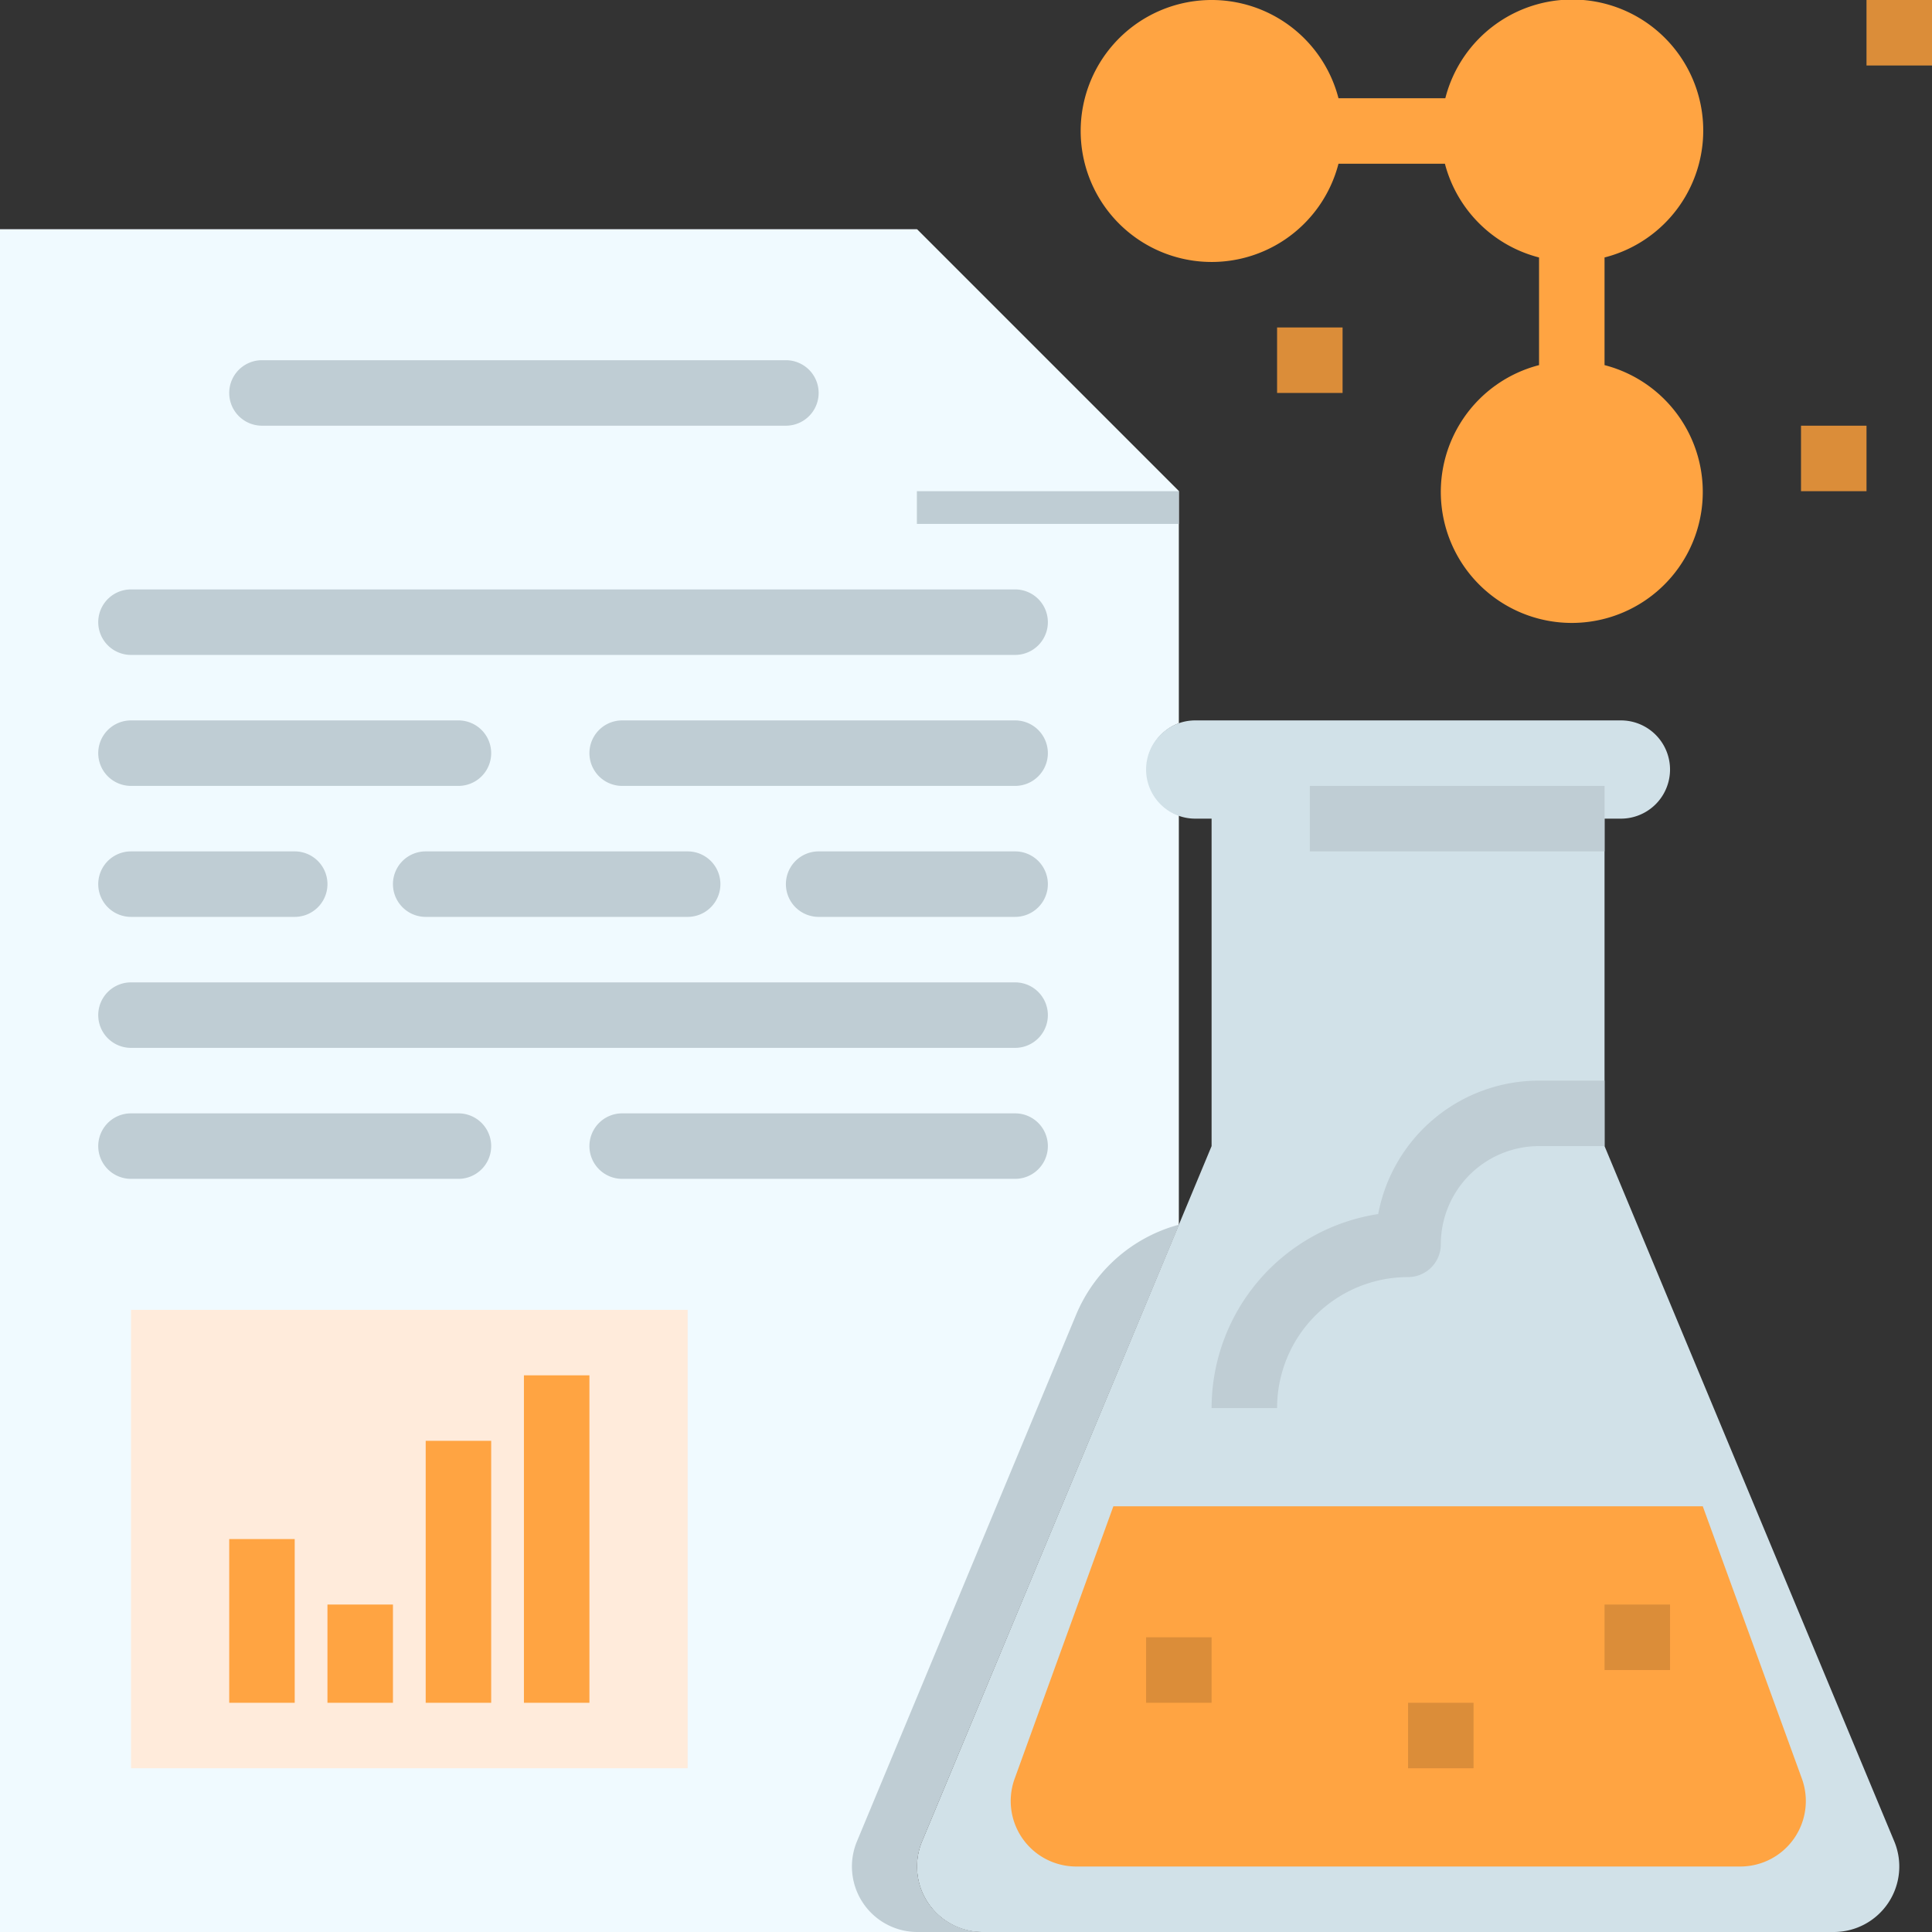 <svg xmlns="http://www.w3.org/2000/svg" viewBox="0 0 472 472">
  <rect x="0" y="0" width="472" height="472" fill="#333333" stroke="none"/>
  <path fill="#f0faff" d="M225.2 449.9L288 299.2v-100a12 12 0 010-22.5V120l-64-64H0v416h240a16 16 0 01-14.8-22.1z"/>
  <path fill="#d1e1e8" d="M462.8 449.9L392 280v-80h4a12 12 0 000-24H292a12 12 0 000 24h4v80L225.2 450A16 16 0 00240 472h208a16 16 0 0014.8-22.1z"/>
  <path fill="#f0faff" d="M224 120h64l-64-64z"/>
  <path fill="#ffebdb" d="M32 320h136v112H32z"/>
  <g fill="#bfcdd4">
    <path d="M224 120h64v8h-64zM262.9 321.2L209.3 450A16 16 0 00224 472h16a16 16 0 01-14.8-22.1L288 299.2a37.9 37.9 0 00-25.1 22zM320 192h72v16h-72zM312 344h-16a48 48 0 0140.7-47.4A40 40 0 01376 264h16v16h-16a24 24 0 00-24 24 8 8 0 01-8 8 32 32 0 00-32 32z"/>
  </g>
  <path fill="#ffa442" d="M392 89.2V62.9A32 32 0 10353.1 24H327a32 32 0 100 16H353a32 32 0 0023 22.9v26.3a32 32 0 1016 0z"/>
  <g fill="#db8d39">
    <path d="M440 104h16v16h-16zM312 80h16v16h-16zM456 0h16v16h-16z"/>
  </g>
  <g fill="#bfcdd4">
    <path d="M64 88h128a8 8 0 010 16H64a8 8 0 010-16zM32 144h216a8 8 0 010 16H32a8 8 0 010-16zM32 176h80a8 8 0 010 16H32a8 8 0 010-16zM152 176h96a8 8 0 010 16h-96a8 8 0 010-16zM32 208h40a8 8 0 010 16H32a8 8 0 010-16zM104 208h64a8 8 0 010 16h-64a8 8 0 010-16zM200 208h48a8 8 0 010 16h-48a8 8 0 010-16z"/>
  </g>
  <g fill="#ffa442">
    <path d="M56 376h16v40H56zM80 392h16v24H80zM104 352h16v64h-16zM128 336h16v80h-16z"/>
  </g>
  <g fill="#bfcdd4">
    <path d="M32 240h216a8 8 0 010 16H32a8 8 0 010-16zM32 272h80a8 8 0 010 16H32a8 8 0 010-16zM152 272h96a8 8 0 010 16h-96a8 8 0 010-16z"/>
  </g>
  <path fill="#ffa442" d="M425.2 456H262.9a16 16 0 01-15-21.5L272 368h144l24.2 66.5a16 16 0 01-15 21.5z"/>
  <g fill="#db8d39">
    <path d="M392 392h16v16h-16zM344 416h16v16h-16zM280 400h16v16h-16z"/>
  </g>
</svg>